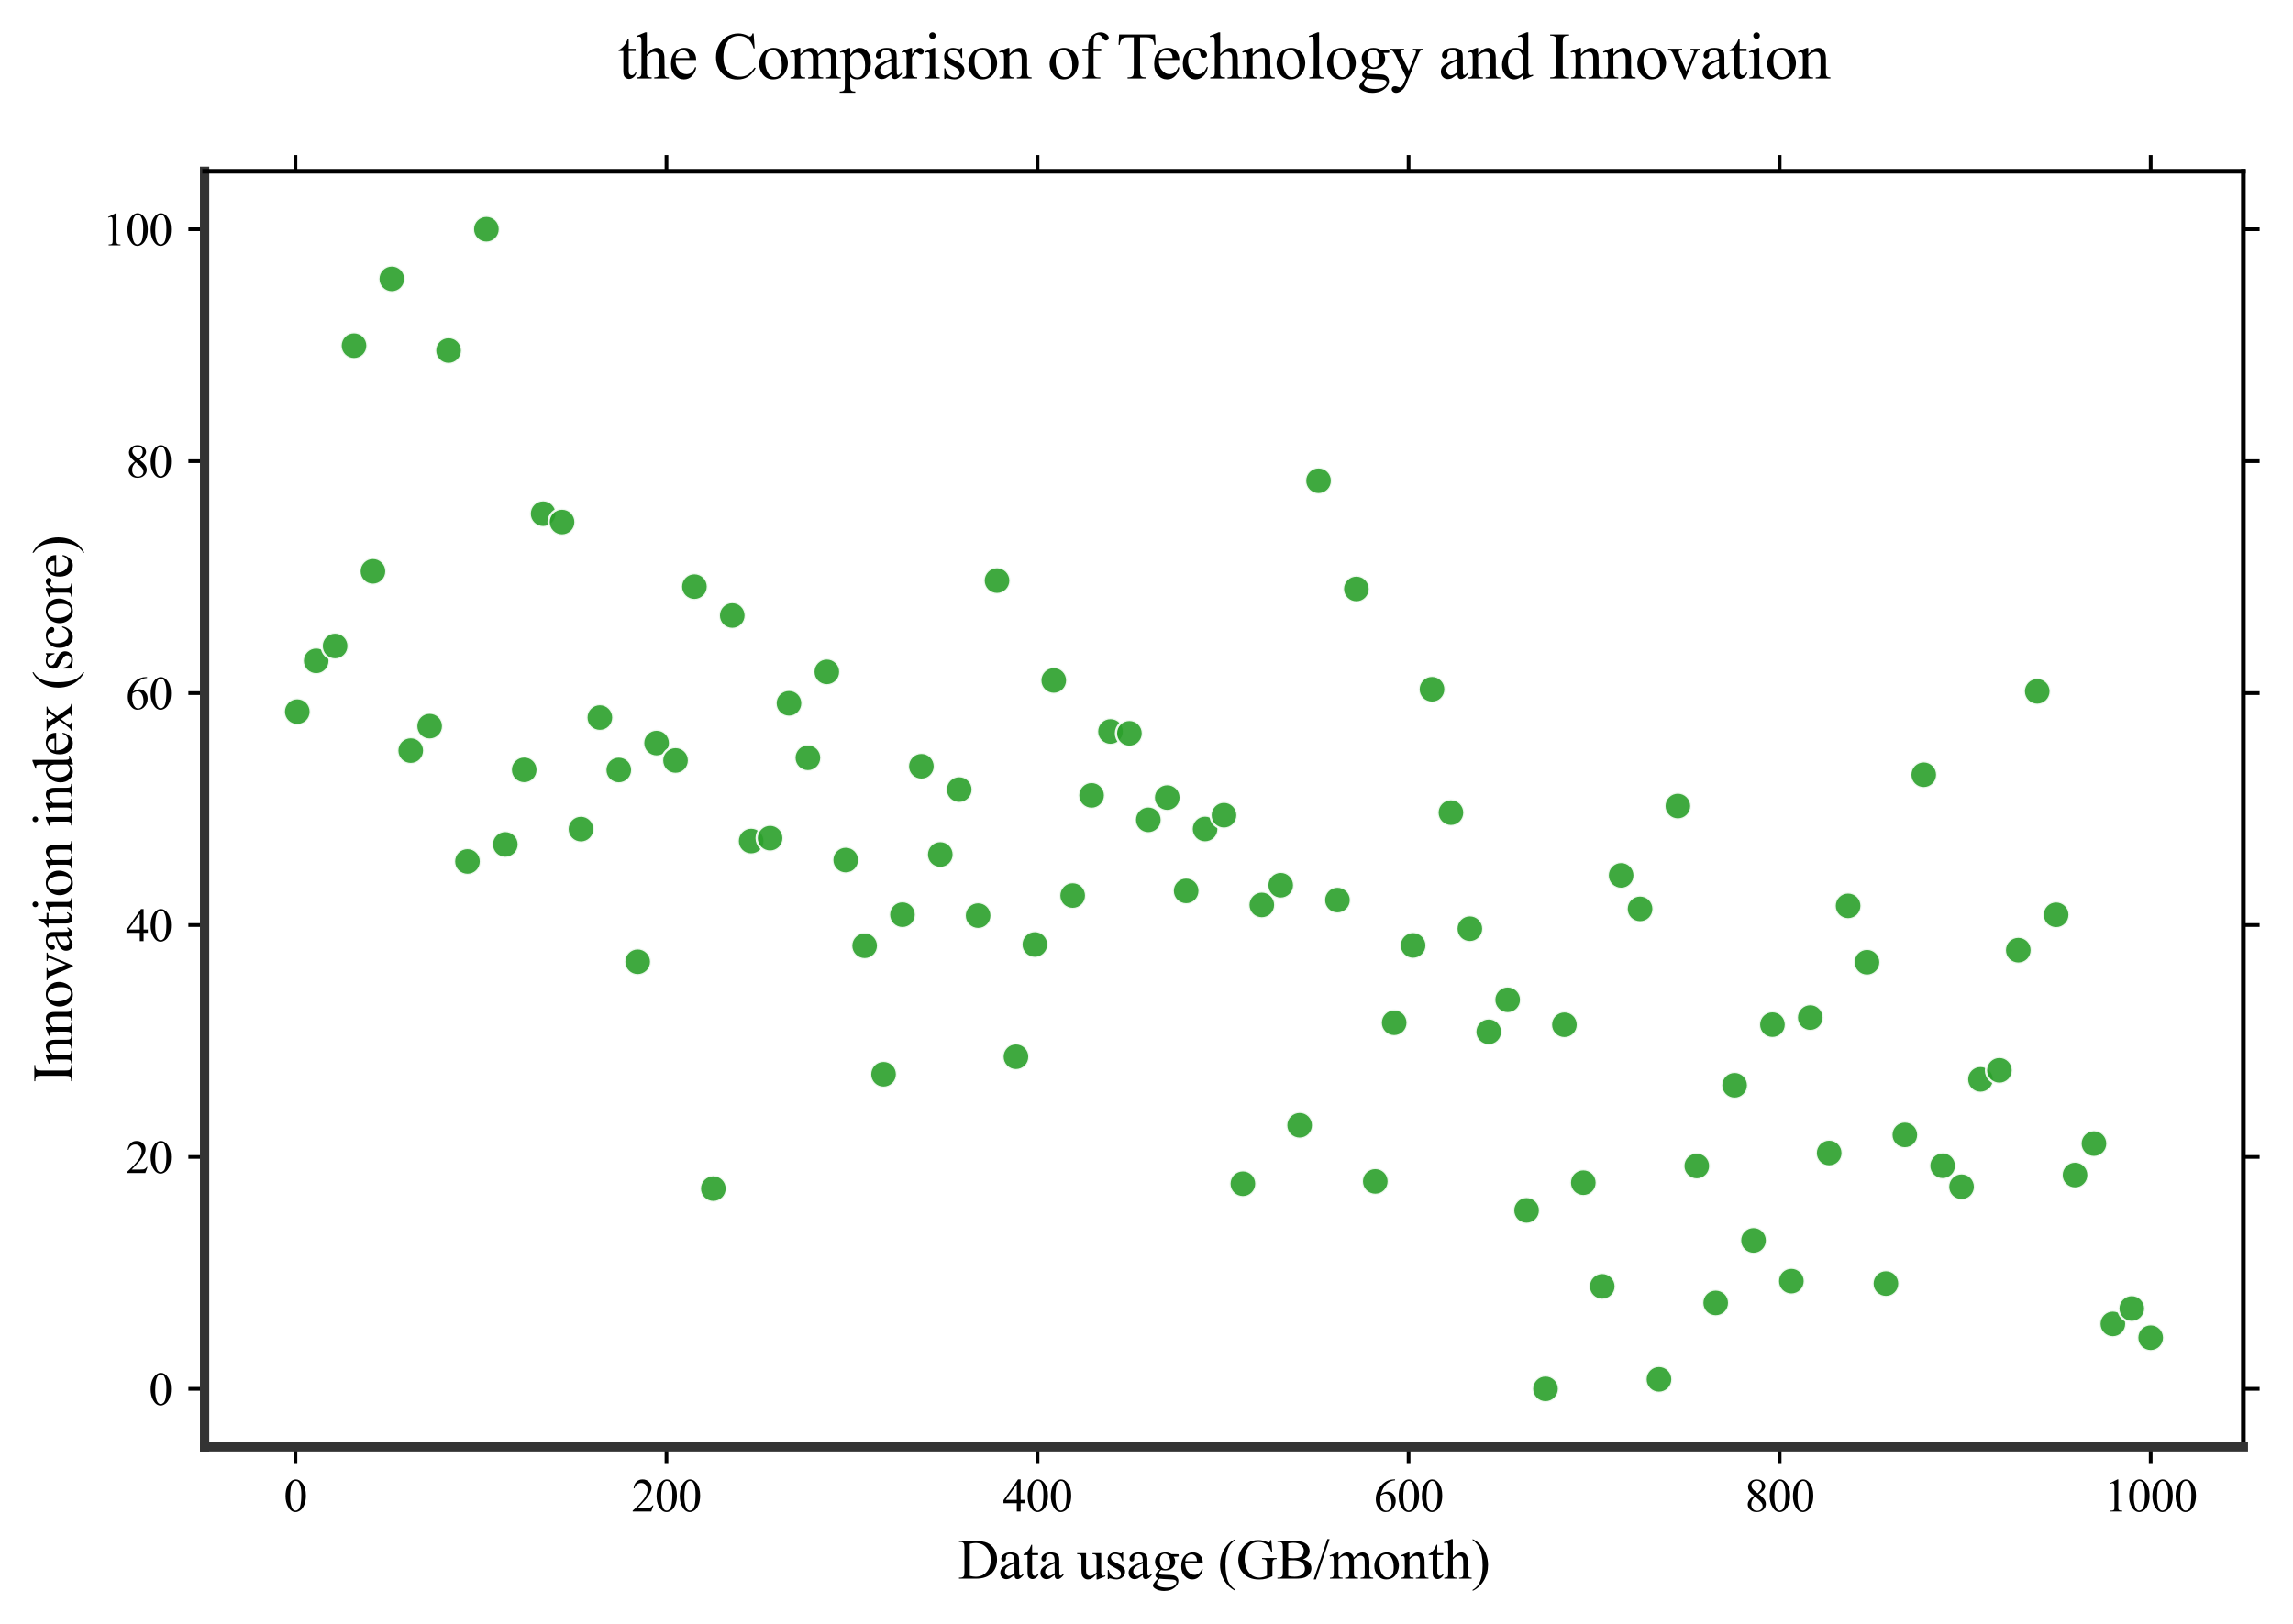 <?xml version="1.0" encoding="utf-8" standalone="no"?>
<!DOCTYPE svg PUBLIC "-//W3C//DTD SVG 1.1//EN"
  "http://www.w3.org/Graphics/SVG/1.1/DTD/svg11.dtd">
<svg xmlns:xlink="http://www.w3.org/1999/xlink" width="494.229pt" height="350.126pt" viewBox="0 0 494.229 350.126" xmlns="http://www.w3.org/2000/svg" version="1.1">
 <defs>
  <style type="text/css">*{stroke-linejoin: round; stroke-linecap: butt}</style>
 </defs>
 <g id="figure_1">
  <g id="patch_1">
   <path d="M 0 350.126 
L 494.229 350.126 
L 494.229 0 
L 0 0 
z
" style="fill: #ffffff"/>
  </g>
  <g id="axes_1">
   <g id="patch_2">
    <path d="M 44.099 311.921 
L 483.529 311.921 
L 483.529 36.921 
L 44.099 36.921 
z
" style="fill: #ffffff"/>
   </g>
   <g id="PathCollection_1">
    <defs>
     <path id="ma7809e9906" d="M 0 2.897 
C 0.768 2.897 1.505 2.592 2.049 2.049 
C 2.592 1.505 2.897 0.768 2.897 0 
C 2.897 -0.768 2.592 -1.505 2.049 -2.049 
C 1.505 -2.592 0.768 -2.897 0 -2.897 
C -0.768 -2.897 -1.505 -2.592 -2.049 -2.049 
C -2.592 -1.505 -2.897 -0.768 -2.897 0 
C -2.897 0.768 -2.592 1.505 -2.049 2.049 
C -1.505 2.592 -0.768 2.897 0 2.897 
z
" style="stroke: #ffffff; stroke-opacity: 0.903; stroke-width: 0.5"/>
    </defs>
    <g clip-path="url(#p730ad74b24)">
     <use xlink:href="#ma7809e9906" x="64.073" y="153.421" style="fill: #2ca02c; fill-opacity: 0.903; stroke: #ffffff; stroke-opacity: 0.903; stroke-width: 0.5"/>
     <use xlink:href="#ma7809e9906" x="68.148" y="142.471" style="fill: #2ca02c; fill-opacity: 0.903; stroke: #ffffff; stroke-opacity: 0.903; stroke-width: 0.5"/>
     <use xlink:href="#ma7809e9906" x="72.227" y="139.271" style="fill: #2ca02c; fill-opacity: 0.903; stroke: #ffffff; stroke-opacity: 0.903; stroke-width: 0.5"/>
     <use xlink:href="#ma7809e9906" x="76.302" y="74.521" style="fill: #2ca02c; fill-opacity: 0.903; stroke: #ffffff; stroke-opacity: 0.903; stroke-width: 0.5"/>
     <use xlink:href="#ma7809e9906" x="80.381" y="123.171" style="fill: #2ca02c; fill-opacity: 0.903; stroke: #ffffff; stroke-opacity: 0.903; stroke-width: 0.5"/>
     <use xlink:href="#ma7809e9906" x="84.455" y="60.121" style="fill: #2ca02c; fill-opacity: 0.903; stroke: #ffffff; stroke-opacity: 0.903; stroke-width: 0.5"/>
     <use xlink:href="#ma7809e9906" x="88.53" y="161.821" style="fill: #2ca02c; fill-opacity: 0.903; stroke: #ffffff; stroke-opacity: 0.903; stroke-width: 0.5"/>
     <use xlink:href="#ma7809e9906" x="92.609" y="156.546" style="fill: #2ca02c; fill-opacity: 0.903; stroke: #ffffff; stroke-opacity: 0.903; stroke-width: 0.5"/>
     <use xlink:href="#ma7809e9906" x="96.684" y="75.571" style="fill: #2ca02c; fill-opacity: 0.903; stroke: #ffffff; stroke-opacity: 0.903; stroke-width: 0.5"/>
     <use xlink:href="#ma7809e9906" x="100.759" y="185.721" style="fill: #2ca02c; fill-opacity: 0.903; stroke: #ffffff; stroke-opacity: 0.903; stroke-width: 0.5"/>
     <use xlink:href="#ma7809e9906" x="104.837" y="49.421" style="fill: #2ca02c; fill-opacity: 0.903; stroke: #ffffff; stroke-opacity: 0.903; stroke-width: 0.5"/>
     <use xlink:href="#ma7809e9906" x="108.912" y="182.046" style="fill: #2ca02c; fill-opacity: 0.903; stroke: #ffffff; stroke-opacity: 0.903; stroke-width: 0.5"/>
     <use xlink:href="#ma7809e9906" x="112.991" y="165.971" style="fill: #2ca02c; fill-opacity: 0.903; stroke: #ffffff; stroke-opacity: 0.903; stroke-width: 0.5"/>
     <use xlink:href="#ma7809e9906" x="117.066" y="110.746" style="fill: #2ca02c; fill-opacity: 0.903; stroke: #ffffff; stroke-opacity: 0.903; stroke-width: 0.5"/>
     <use xlink:href="#ma7809e9906" x="121.141" y="112.546" style="fill: #2ca02c; fill-opacity: 0.903; stroke: #ffffff; stroke-opacity: 0.903; stroke-width: 0.5"/>
     <use xlink:href="#ma7809e9906" x="125.219" y="178.746" style="fill: #2ca02c; fill-opacity: 0.903; stroke: #ffffff; stroke-opacity: 0.903; stroke-width: 0.5"/>
     <use xlink:href="#ma7809e9906" x="129.294" y="154.696" style="fill: #2ca02c; fill-opacity: 0.903; stroke: #ffffff; stroke-opacity: 0.903; stroke-width: 0.5"/>
     <use xlink:href="#ma7809e9906" x="133.373" y="165.996" style="fill: #2ca02c; fill-opacity: 0.903; stroke: #ffffff; stroke-opacity: 0.903; stroke-width: 0.5"/>
     <use xlink:href="#ma7809e9906" x="137.448" y="207.346" style="fill: #2ca02c; fill-opacity: 0.903; stroke: #ffffff; stroke-opacity: 0.903; stroke-width: 0.5"/>
     <use xlink:href="#ma7809e9906" x="141.523" y="160.196" style="fill: #2ca02c; fill-opacity: 0.903; stroke: #ffffff; stroke-opacity: 0.903; stroke-width: 0.5"/>
     <use xlink:href="#ma7809e9906" x="145.601" y="163.946" style="fill: #2ca02c; fill-opacity: 0.903; stroke: #ffffff; stroke-opacity: 0.903; stroke-width: 0.5"/>
     <use xlink:href="#ma7809e9906" x="149.676" y="126.471" style="fill: #2ca02c; fill-opacity: 0.903; stroke: #ffffff; stroke-opacity: 0.903; stroke-width: 0.5"/>
     <use xlink:href="#ma7809e9906" x="153.755" y="256.246" style="fill: #2ca02c; fill-opacity: 0.903; stroke: #ffffff; stroke-opacity: 0.903; stroke-width: 0.5"/>
     <use xlink:href="#ma7809e9906" x="157.83" y="132.696" style="fill: #2ca02c; fill-opacity: 0.903; stroke: #ffffff; stroke-opacity: 0.903; stroke-width: 0.5"/>
     <use xlink:href="#ma7809e9906" x="161.905" y="181.321" style="fill: #2ca02c; fill-opacity: 0.903; stroke: #ffffff; stroke-opacity: 0.903; stroke-width: 0.5"/>
     <use xlink:href="#ma7809e9906" x="165.983" y="180.696" style="fill: #2ca02c; fill-opacity: 0.903; stroke: #ffffff; stroke-opacity: 0.903; stroke-width: 0.5"/>
     <use xlink:href="#ma7809e9906" x="170.058" y="151.621" style="fill: #2ca02c; fill-opacity: 0.903; stroke: #ffffff; stroke-opacity: 0.903; stroke-width: 0.5"/>
     <use xlink:href="#ma7809e9906" x="174.133" y="163.371" style="fill: #2ca02c; fill-opacity: 0.903; stroke: #ffffff; stroke-opacity: 0.903; stroke-width: 0.5"/>
     <use xlink:href="#ma7809e9906" x="178.212" y="144.846" style="fill: #2ca02c; fill-opacity: 0.903; stroke: #ffffff; stroke-opacity: 0.903; stroke-width: 0.5"/>
     <use xlink:href="#ma7809e9906" x="182.286" y="185.421" style="fill: #2ca02c; fill-opacity: 0.903; stroke: #ffffff; stroke-opacity: 0.903; stroke-width: 0.5"/>
     <use xlink:href="#ma7809e9906" x="186.365" y="203.896" style="fill: #2ca02c; fill-opacity: 0.903; stroke: #ffffff; stroke-opacity: 0.903; stroke-width: 0.5"/>
     <use xlink:href="#ma7809e9906" x="190.44" y="231.596" style="fill: #2ca02c; fill-opacity: 0.903; stroke: #ffffff; stroke-opacity: 0.903; stroke-width: 0.5"/>
     <use xlink:href="#ma7809e9906" x="194.515" y="197.196" style="fill: #2ca02c; fill-opacity: 0.903; stroke: #ffffff; stroke-opacity: 0.903; stroke-width: 0.5"/>
     <use xlink:href="#ma7809e9906" x="198.594" y="165.196" style="fill: #2ca02c; fill-opacity: 0.903; stroke: #ffffff; stroke-opacity: 0.903; stroke-width: 0.5"/>
     <use xlink:href="#ma7809e9906" x="202.668" y="184.221" style="fill: #2ca02c; fill-opacity: 0.903; stroke: #ffffff; stroke-opacity: 0.903; stroke-width: 0.5"/>
     <use xlink:href="#ma7809e9906" x="206.747" y="170.221" style="fill: #2ca02c; fill-opacity: 0.903; stroke: #ffffff; stroke-opacity: 0.903; stroke-width: 0.5"/>
     <use xlink:href="#ma7809e9906" x="210.822" y="197.396" style="fill: #2ca02c; fill-opacity: 0.903; stroke: #ffffff; stroke-opacity: 0.903; stroke-width: 0.5"/>
     <use xlink:href="#ma7809e9906" x="214.897" y="125.171" style="fill: #2ca02c; fill-opacity: 0.903; stroke: #ffffff; stroke-opacity: 0.903; stroke-width: 0.5"/>
     <use xlink:href="#ma7809e9906" x="218.976" y="227.821" style="fill: #2ca02c; fill-opacity: 0.903; stroke: #ffffff; stroke-opacity: 0.903; stroke-width: 0.5"/>
     <use xlink:href="#ma7809e9906" x="223.05" y="203.621" style="fill: #2ca02c; fill-opacity: 0.903; stroke: #ffffff; stroke-opacity: 0.903; stroke-width: 0.5"/>
     <use xlink:href="#ma7809e9906" x="227.129" y="146.696" style="fill: #2ca02c; fill-opacity: 0.903; stroke: #ffffff; stroke-opacity: 0.903; stroke-width: 0.5"/>
     <use xlink:href="#ma7809e9906" x="231.204" y="193.071" style="fill: #2ca02c; fill-opacity: 0.903; stroke: #ffffff; stroke-opacity: 0.903; stroke-width: 0.5"/>
     <use xlink:href="#ma7809e9906" x="235.279" y="171.471" style="fill: #2ca02c; fill-opacity: 0.903; stroke: #ffffff; stroke-opacity: 0.903; stroke-width: 0.5"/>
     <use xlink:href="#ma7809e9906" x="239.358" y="157.696" style="fill: #2ca02c; fill-opacity: 0.903; stroke: #ffffff; stroke-opacity: 0.903; stroke-width: 0.5"/>
     <use xlink:href="#ma7809e9906" x="243.432" y="158.096" style="fill: #2ca02c; fill-opacity: 0.903; stroke: #ffffff; stroke-opacity: 0.903; stroke-width: 0.5"/>
     <use xlink:href="#ma7809e9906" x="247.507" y="176.746" style="fill: #2ca02c; fill-opacity: 0.903; stroke: #ffffff; stroke-opacity: 0.903; stroke-width: 0.5"/>
     <use xlink:href="#ma7809e9906" x="251.586" y="171.946" style="fill: #2ca02c; fill-opacity: 0.903; stroke: #ffffff; stroke-opacity: 0.903; stroke-width: 0.5"/>
     <use xlink:href="#ma7809e9906" x="255.661" y="192.071" style="fill: #2ca02c; fill-opacity: 0.903; stroke: #ffffff; stroke-opacity: 0.903; stroke-width: 0.5"/>
     <use xlink:href="#ma7809e9906" x="259.74" y="178.721" style="fill: #2ca02c; fill-opacity: 0.903; stroke: #ffffff; stroke-opacity: 0.903; stroke-width: 0.5"/>
     <use xlink:href="#ma7809e9906" x="263.814" y="175.746" style="fill: #2ca02c; fill-opacity: 0.903; stroke: #ffffff; stroke-opacity: 0.903; stroke-width: 0.5"/>
     <use xlink:href="#ma7809e9906" x="267.889" y="255.196" style="fill: #2ca02c; fill-opacity: 0.903; stroke: #ffffff; stroke-opacity: 0.903; stroke-width: 0.5"/>
     <use xlink:href="#ma7809e9906" x="271.968" y="195.096" style="fill: #2ca02c; fill-opacity: 0.903; stroke: #ffffff; stroke-opacity: 0.903; stroke-width: 0.5"/>
     <use xlink:href="#ma7809e9906" x="276.043" y="190.846" style="fill: #2ca02c; fill-opacity: 0.903; stroke: #ffffff; stroke-opacity: 0.903; stroke-width: 0.5"/>
     <use xlink:href="#ma7809e9906" x="280.122" y="242.596" style="fill: #2ca02c; fill-opacity: 0.903; stroke: #ffffff; stroke-opacity: 0.903; stroke-width: 0.5"/>
     <use xlink:href="#ma7809e9906" x="284.196" y="103.646" style="fill: #2ca02c; fill-opacity: 0.903; stroke: #ffffff; stroke-opacity: 0.903; stroke-width: 0.5"/>
     <use xlink:href="#ma7809e9906" x="288.271" y="194.046" style="fill: #2ca02c; fill-opacity: 0.903; stroke: #ffffff; stroke-opacity: 0.903; stroke-width: 0.5"/>
     <use xlink:href="#ma7809e9906" x="292.35" y="126.971" style="fill: #2ca02c; fill-opacity: 0.903; stroke: #ffffff; stroke-opacity: 0.903; stroke-width: 0.5"/>
     <use xlink:href="#ma7809e9906" x="296.425" y="254.696" style="fill: #2ca02c; fill-opacity: 0.903; stroke: #ffffff; stroke-opacity: 0.903; stroke-width: 0.5"/>
     <use xlink:href="#ma7809e9906" x="300.5" y="220.496" style="fill: #2ca02c; fill-opacity: 0.903; stroke: #ffffff; stroke-opacity: 0.903; stroke-width: 0.5"/>
     <use xlink:href="#ma7809e9906" x="304.578" y="203.821" style="fill: #2ca02c; fill-opacity: 0.903; stroke: #ffffff; stroke-opacity: 0.903; stroke-width: 0.5"/>
     <use xlink:href="#ma7809e9906" x="308.653" y="148.596" style="fill: #2ca02c; fill-opacity: 0.903; stroke: #ffffff; stroke-opacity: 0.903; stroke-width: 0.5"/>
     <use xlink:href="#ma7809e9906" x="312.732" y="175.196" style="fill: #2ca02c; fill-opacity: 0.903; stroke: #ffffff; stroke-opacity: 0.903; stroke-width: 0.5"/>
     <use xlink:href="#ma7809e9906" x="316.807" y="200.221" style="fill: #2ca02c; fill-opacity: 0.903; stroke: #ffffff; stroke-opacity: 0.903; stroke-width: 0.5"/>
     <use xlink:href="#ma7809e9906" x="320.881" y="222.446" style="fill: #2ca02c; fill-opacity: 0.903; stroke: #ffffff; stroke-opacity: 0.903; stroke-width: 0.5"/>
     <use xlink:href="#ma7809e9906" x="324.96" y="215.546" style="fill: #2ca02c; fill-opacity: 0.903; stroke: #ffffff; stroke-opacity: 0.903; stroke-width: 0.5"/>
     <use xlink:href="#ma7809e9906" x="329.035" y="260.946" style="fill: #2ca02c; fill-opacity: 0.903; stroke: #ffffff; stroke-opacity: 0.903; stroke-width: 0.5"/>
     <use xlink:href="#ma7809e9906" x="333.114" y="299.421" style="fill: #2ca02c; fill-opacity: 0.903; stroke: #ffffff; stroke-opacity: 0.903; stroke-width: 0.5"/>
     <use xlink:href="#ma7809e9906" x="337.189" y="220.921" style="fill: #2ca02c; fill-opacity: 0.903; stroke: #ffffff; stroke-opacity: 0.903; stroke-width: 0.5"/>
     <use xlink:href="#ma7809e9906" x="341.263" y="254.971" style="fill: #2ca02c; fill-opacity: 0.903; stroke: #ffffff; stroke-opacity: 0.903; stroke-width: 0.5"/>
     <use xlink:href="#ma7809e9906" x="345.342" y="277.321" style="fill: #2ca02c; fill-opacity: 0.903; stroke: #ffffff; stroke-opacity: 0.903; stroke-width: 0.5"/>
     <use xlink:href="#ma7809e9906" x="349.417" y="188.721" style="fill: #2ca02c; fill-opacity: 0.903; stroke: #ffffff; stroke-opacity: 0.903; stroke-width: 0.5"/>
     <use xlink:href="#ma7809e9906" x="353.496" y="195.946" style="fill: #2ca02c; fill-opacity: 0.903; stroke: #ffffff; stroke-opacity: 0.903; stroke-width: 0.5"/>
     <use xlink:href="#ma7809e9906" x="357.571" y="297.371" style="fill: #2ca02c; fill-opacity: 0.903; stroke: #ffffff; stroke-opacity: 0.903; stroke-width: 0.5"/>
     <use xlink:href="#ma7809e9906" x="361.645" y="173.771" style="fill: #2ca02c; fill-opacity: 0.903; stroke: #ffffff; stroke-opacity: 0.903; stroke-width: 0.5"/>
     <use xlink:href="#ma7809e9906" x="365.724" y="251.371" style="fill: #2ca02c; fill-opacity: 0.903; stroke: #ffffff; stroke-opacity: 0.903; stroke-width: 0.5"/>
     <use xlink:href="#ma7809e9906" x="369.799" y="280.896" style="fill: #2ca02c; fill-opacity: 0.903; stroke: #ffffff; stroke-opacity: 0.903; stroke-width: 0.5"/>
     <use xlink:href="#ma7809e9906" x="373.874" y="233.971" style="fill: #2ca02c; fill-opacity: 0.903; stroke: #ffffff; stroke-opacity: 0.903; stroke-width: 0.5"/>
     <use xlink:href="#ma7809e9906" x="377.953" y="267.421" style="fill: #2ca02c; fill-opacity: 0.903; stroke: #ffffff; stroke-opacity: 0.903; stroke-width: 0.5"/>
     <use xlink:href="#ma7809e9906" x="382.027" y="220.896" style="fill: #2ca02c; fill-opacity: 0.903; stroke: #ffffff; stroke-opacity: 0.903; stroke-width: 0.5"/>
     <use xlink:href="#ma7809e9906" x="386.106" y="276.196" style="fill: #2ca02c; fill-opacity: 0.903; stroke: #ffffff; stroke-opacity: 0.903; stroke-width: 0.5"/>
     <use xlink:href="#ma7809e9906" x="390.181" y="219.371" style="fill: #2ca02c; fill-opacity: 0.903; stroke: #ffffff; stroke-opacity: 0.903; stroke-width: 0.5"/>
     <use xlink:href="#ma7809e9906" x="394.256" y="248.571" style="fill: #2ca02c; fill-opacity: 0.903; stroke: #ffffff; stroke-opacity: 0.903; stroke-width: 0.5"/>
     <use xlink:href="#ma7809e9906" x="398.335" y="195.296" style="fill: #2ca02c; fill-opacity: 0.903; stroke: #ffffff; stroke-opacity: 0.903; stroke-width: 0.5"/>
     <use xlink:href="#ma7809e9906" x="402.409" y="207.446" style="fill: #2ca02c; fill-opacity: 0.903; stroke: #ffffff; stroke-opacity: 0.903; stroke-width: 0.5"/>
     <use xlink:href="#ma7809e9906" x="406.488" y="276.721" style="fill: #2ca02c; fill-opacity: 0.903; stroke: #ffffff; stroke-opacity: 0.903; stroke-width: 0.5"/>
     <use xlink:href="#ma7809e9906" x="410.563" y="244.671" style="fill: #2ca02c; fill-opacity: 0.903; stroke: #ffffff; stroke-opacity: 0.903; stroke-width: 0.5"/>
     <use xlink:href="#ma7809e9906" x="414.638" y="167.021" style="fill: #2ca02c; fill-opacity: 0.903; stroke: #ffffff; stroke-opacity: 0.903; stroke-width: 0.5"/>
     <use xlink:href="#ma7809e9906" x="418.717" y="251.321" style="fill: #2ca02c; fill-opacity: 0.903; stroke: #ffffff; stroke-opacity: 0.903; stroke-width: 0.5"/>
     <use xlink:href="#ma7809e9906" x="422.791" y="255.846" style="fill: #2ca02c; fill-opacity: 0.903; stroke: #ffffff; stroke-opacity: 0.903; stroke-width: 0.5"/>
     <use xlink:href="#ma7809e9906" x="426.87" y="232.696" style="fill: #2ca02c; fill-opacity: 0.903; stroke: #ffffff; stroke-opacity: 0.903; stroke-width: 0.5"/>
     <use xlink:href="#ma7809e9906" x="430.945" y="230.746" style="fill: #2ca02c; fill-opacity: 0.903; stroke: #ffffff; stroke-opacity: 0.903; stroke-width: 0.5"/>
     <use xlink:href="#ma7809e9906" x="435.02" y="204.846" style="fill: #2ca02c; fill-opacity: 0.903; stroke: #ffffff; stroke-opacity: 0.903; stroke-width: 0.5"/>
     <use xlink:href="#ma7809e9906" x="439.099" y="149.046" style="fill: #2ca02c; fill-opacity: 0.903; stroke: #ffffff; stroke-opacity: 0.903; stroke-width: 0.5"/>
     <use xlink:href="#ma7809e9906" x="443.173" y="197.221" style="fill: #2ca02c; fill-opacity: 0.903; stroke: #ffffff; stroke-opacity: 0.903; stroke-width: 0.5"/>
     <use xlink:href="#ma7809e9906" x="447.248" y="253.321" style="fill: #2ca02c; fill-opacity: 0.903; stroke: #ffffff; stroke-opacity: 0.903; stroke-width: 0.5"/>
     <use xlink:href="#ma7809e9906" x="451.327" y="246.546" style="fill: #2ca02c; fill-opacity: 0.903; stroke: #ffffff; stroke-opacity: 0.903; stroke-width: 0.5"/>
     <use xlink:href="#ma7809e9906" x="455.402" y="285.421" style="fill: #2ca02c; fill-opacity: 0.903; stroke: #ffffff; stroke-opacity: 0.903; stroke-width: 0.5"/>
     <use xlink:href="#ma7809e9906" x="459.48" y="282.096" style="fill: #2ca02c; fill-opacity: 0.903; stroke: #ffffff; stroke-opacity: 0.903; stroke-width: 0.5"/>
     <use xlink:href="#ma7809e9906" x="463.555" y="288.396" style="fill: #2ca02c; fill-opacity: 0.903; stroke: #ffffff; stroke-opacity: 0.903; stroke-width: 0.5"/>
    </g>
   </g>
   <g id="matplotlib.axis_1">
    <g id="xtick_1">
     <g id="line2d_1">
      <defs>
       <path id="ma263e78f41" d="M 0 0 
L 0 3.5 
" style="stroke: #000000; stroke-width: 0.8"/>
      </defs>
      <g>
       <use xlink:href="#ma263e78f41" x="63.674" y="311.921" style="stroke: #000000; stroke-width: 0.8"/>
      </g>
     </g>
     <g id="line2d_2">
      <defs>
       <path id="mfe837e1b94" d="M 0 0 
L 0 -3.5 
" style="stroke: #000000; stroke-width: 0.8"/>
      </defs>
      <g>
       <use xlink:href="#mfe837e1b94" x="63.674" y="36.921" style="stroke: #000000; stroke-width: 0.8"/>
      </g>
     </g>
     <g id="text_1">
      <!-- 0 -->
      <g transform="translate(61.174 325.865) scale(0.1 -0.1)">
       <defs>
        <path id="TimesNewRomanPSMT-30" d="M 231 2094 
Q 231 2819 450 3342 
Q 669 3866 1031 4122 
Q 1313 4325 1613 4325 
Q 2100 4325 2488 3828 
Q 2972 3213 2972 2159 
Q 2972 1422 2759 906 
Q 2547 391 2217 158 
Q 1888 -75 1581 -75 
Q 975 -75 572 641 
Q 231 1244 231 2094 
z
M 844 2016 
Q 844 1141 1059 588 
Q 1238 122 1591 122 
Q 1759 122 1940 273 
Q 2122 425 2216 781 
Q 2359 1319 2359 2297 
Q 2359 3022 2209 3506 
Q 2097 3866 1919 4016 
Q 1791 4119 1609 4119 
Q 1397 4119 1231 3928 
Q 1006 3669 925 3112 
Q 844 2556 844 2016 
z
" transform="scale(0.016)"/>
       </defs>
       <use xlink:href="#TimesNewRomanPSMT-30"/>
      </g>
     </g>
    </g>
    <g id="xtick_2">
     <g id="line2d_3">
      <g>
       <use xlink:href="#ma263e78f41" x="143.65" y="311.921" style="stroke: #000000; stroke-width: 0.8"/>
      </g>
     </g>
     <g id="line2d_4">
      <g>
       <use xlink:href="#mfe837e1b94" x="143.65" y="36.921" style="stroke: #000000; stroke-width: 0.8"/>
      </g>
     </g>
     <g id="text_2">
      <!-- 200 -->
      <g transform="translate(136.15 325.865) scale(0.1 -0.1)">
       <defs>
        <path id="TimesNewRomanPSMT-32" d="M 2934 816 
L 2638 0 
L 138 0 
L 138 116 
Q 1241 1122 1691 1759 
Q 2141 2397 2141 2925 
Q 2141 3328 1894 3587 
Q 1647 3847 1303 3847 
Q 991 3847 742 3664 
Q 494 3481 375 3128 
L 259 3128 
Q 338 3706 661 4015 
Q 984 4325 1469 4325 
Q 1984 4325 2329 3994 
Q 2675 3663 2675 3213 
Q 2675 2891 2525 2569 
Q 2294 2063 1775 1497 
Q 997 647 803 472 
L 1909 472 
Q 2247 472 2383 497 
Q 2519 522 2628 598 
Q 2738 675 2819 816 
L 2934 816 
z
" transform="scale(0.016)"/>
       </defs>
       <use xlink:href="#TimesNewRomanPSMT-32"/>
       <use xlink:href="#TimesNewRomanPSMT-30" transform="translate(50 0)"/>
       <use xlink:href="#TimesNewRomanPSMT-30" transform="translate(100 0)"/>
      </g>
     </g>
    </g>
    <g id="xtick_3">
     <g id="line2d_5">
      <g>
       <use xlink:href="#ma263e78f41" x="223.626" y="311.921" style="stroke: #000000; stroke-width: 0.8"/>
      </g>
     </g>
     <g id="line2d_6">
      <g>
       <use xlink:href="#mfe837e1b94" x="223.626" y="36.921" style="stroke: #000000; stroke-width: 0.8"/>
      </g>
     </g>
     <g id="text_3">
      <!-- 400 -->
      <g transform="translate(216.126 325.865) scale(0.1 -0.1)">
       <defs>
        <path id="TimesNewRomanPSMT-34" d="M 2978 1563 
L 2978 1119 
L 2409 1119 
L 2409 0 
L 1894 0 
L 1894 1119 
L 100 1119 
L 100 1519 
L 2066 4325 
L 2409 4325 
L 2409 1563 
L 2978 1563 
z
M 1894 1563 
L 1894 3666 
L 406 1563 
L 1894 1563 
z
" transform="scale(0.016)"/>
       </defs>
       <use xlink:href="#TimesNewRomanPSMT-34"/>
       <use xlink:href="#TimesNewRomanPSMT-30" transform="translate(50 0)"/>
       <use xlink:href="#TimesNewRomanPSMT-30" transform="translate(100 0)"/>
      </g>
     </g>
    </g>
    <g id="xtick_4">
     <g id="line2d_7">
      <g>
       <use xlink:href="#ma263e78f41" x="303.603" y="311.921" style="stroke: #000000; stroke-width: 0.8"/>
      </g>
     </g>
     <g id="line2d_8">
      <g>
       <use xlink:href="#mfe837e1b94" x="303.603" y="36.921" style="stroke: #000000; stroke-width: 0.8"/>
      </g>
     </g>
     <g id="text_4">
      <!-- 600 -->
      <g transform="translate(296.103 325.865) scale(0.1 -0.1)">
       <defs>
        <path id="TimesNewRomanPSMT-36" d="M 2869 4325 
L 2869 4209 
Q 2456 4169 2195 4045 
Q 1934 3922 1679 3669 
Q 1425 3416 1258 3105 
Q 1091 2794 978 2366 
Q 1428 2675 1881 2675 
Q 2316 2675 2634 2325 
Q 2953 1975 2953 1425 
Q 2953 894 2631 456 
Q 2244 -75 1606 -75 
Q 1172 -75 869 213 
Q 275 772 275 1663 
Q 275 2231 503 2743 
Q 731 3256 1154 3653 
Q 1578 4050 1965 4187 
Q 2353 4325 2688 4325 
L 2869 4325 
z
M 925 2138 
Q 869 1716 869 1456 
Q 869 1156 980 804 
Q 1091 453 1309 247 
Q 1469 100 1697 100 
Q 1969 100 2183 356 
Q 2397 613 2397 1088 
Q 2397 1622 2184 2012 
Q 1972 2403 1581 2403 
Q 1463 2403 1327 2353 
Q 1191 2303 925 2138 
z
" transform="scale(0.016)"/>
       </defs>
       <use xlink:href="#TimesNewRomanPSMT-36"/>
       <use xlink:href="#TimesNewRomanPSMT-30" transform="translate(50 0)"/>
       <use xlink:href="#TimesNewRomanPSMT-30" transform="translate(100 0)"/>
      </g>
     </g>
    </g>
    <g id="xtick_5">
     <g id="line2d_9">
      <g>
       <use xlink:href="#ma263e78f41" x="383.579" y="311.921" style="stroke: #000000; stroke-width: 0.8"/>
      </g>
     </g>
     <g id="line2d_10">
      <g>
       <use xlink:href="#mfe837e1b94" x="383.579" y="36.921" style="stroke: #000000; stroke-width: 0.8"/>
      </g>
     </g>
     <g id="text_5">
      <!-- 800 -->
      <g transform="translate(376.079 325.865) scale(0.1 -0.1)">
       <defs>
        <path id="TimesNewRomanPSMT-38" d="M 1228 2134 
Q 725 2547 579 2797 
Q 434 3047 434 3316 
Q 434 3728 753 4026 
Q 1072 4325 1600 4325 
Q 2113 4325 2425 4047 
Q 2738 3769 2738 3413 
Q 2738 3175 2569 2928 
Q 2400 2681 1866 2347 
Q 2416 1922 2594 1678 
Q 2831 1359 2831 1006 
Q 2831 559 2490 242 
Q 2150 -75 1597 -75 
Q 994 -75 656 303 
Q 388 606 388 966 
Q 388 1247 577 1523 
Q 766 1800 1228 2134 
z
M 1719 2469 
Q 2094 2806 2194 3001 
Q 2294 3197 2294 3444 
Q 2294 3772 2109 3958 
Q 1925 4144 1606 4144 
Q 1288 4144 1088 3959 
Q 888 3775 888 3528 
Q 888 3366 970 3203 
Q 1053 3041 1206 2894 
L 1719 2469 
z
M 1375 2016 
Q 1116 1797 991 1539 
Q 866 1281 866 981 
Q 866 578 1086 336 
Q 1306 94 1647 94 
Q 1984 94 2187 284 
Q 2391 475 2391 747 
Q 2391 972 2272 1150 
Q 2050 1481 1375 2016 
z
" transform="scale(0.016)"/>
       </defs>
       <use xlink:href="#TimesNewRomanPSMT-38"/>
       <use xlink:href="#TimesNewRomanPSMT-30" transform="translate(50 0)"/>
       <use xlink:href="#TimesNewRomanPSMT-30" transform="translate(100 0)"/>
      </g>
     </g>
    </g>
    <g id="xtick_6">
     <g id="line2d_11">
      <g>
       <use xlink:href="#ma263e78f41" x="463.555" y="311.921" style="stroke: #000000; stroke-width: 0.8"/>
      </g>
     </g>
     <g id="line2d_12">
      <g>
       <use xlink:href="#mfe837e1b94" x="463.555" y="36.921" style="stroke: #000000; stroke-width: 0.8"/>
      </g>
     </g>
     <g id="text_6">
      <!-- 1000 -->
      <g transform="translate(453.555 325.865) scale(0.1 -0.1)">
       <defs>
        <path id="TimesNewRomanPSMT-31" d="M 750 3822 
L 1781 4325 
L 1884 4325 
L 1884 747 
Q 1884 391 1914 303 
Q 1944 216 2037 169 
Q 2131 122 2419 116 
L 2419 0 
L 825 0 
L 825 116 
Q 1125 122 1212 167 
Q 1300 213 1334 289 
Q 1369 366 1369 747 
L 1369 3034 
Q 1369 3497 1338 3628 
Q 1316 3728 1258 3775 
Q 1200 3822 1119 3822 
Q 1003 3822 797 3725 
L 750 3822 
z
" transform="scale(0.016)"/>
       </defs>
       <use xlink:href="#TimesNewRomanPSMT-31"/>
       <use xlink:href="#TimesNewRomanPSMT-30" transform="translate(50 0)"/>
       <use xlink:href="#TimesNewRomanPSMT-30" transform="translate(100 0)"/>
       <use xlink:href="#TimesNewRomanPSMT-30" transform="translate(150 0)"/>
      </g>
     </g>
    </g>
    <g id="text_7">
     <!-- Data usage (GB/month) -->
     <g transform="translate(206.494 340.337) scale(0.12 -0.12)">
      <defs>
       <path id="TimesNewRomanPSMT-44" d="M 109 0 
L 109 116 
L 269 116 
Q 538 116 650 288 
Q 719 391 719 750 
L 719 3488 
Q 719 3884 631 3984 
Q 509 4122 269 4122 
L 109 4122 
L 109 4238 
L 1834 4238 
Q 2784 4238 3279 4022 
Q 3775 3806 4076 3303 
Q 4378 2800 4378 2141 
Q 4378 1256 3841 663 
Q 3238 0 2003 0 
L 109 0 
z
M 1319 306 
Q 1716 219 1984 219 
Q 2709 219 3187 728 
Q 3666 1238 3666 2109 
Q 3666 2988 3187 3494 
Q 2709 4000 1959 4000 
Q 1678 4000 1319 3909 
L 1319 306 
z
" transform="scale(0.016)"/>
       <path id="TimesNewRomanPSMT-61" d="M 1822 413 
Q 1381 72 1269 19 
Q 1100 -59 909 -59 
Q 613 -59 420 144 
Q 228 347 228 678 
Q 228 888 322 1041 
Q 450 1253 767 1440 
Q 1084 1628 1822 1897 
L 1822 2009 
Q 1822 2438 1686 2597 
Q 1550 2756 1291 2756 
Q 1094 2756 978 2650 
Q 859 2544 859 2406 
L 866 2225 
Q 866 2081 792 2003 
Q 719 1925 600 1925 
Q 484 1925 411 2006 
Q 338 2088 338 2228 
Q 338 2497 613 2722 
Q 888 2947 1384 2947 
Q 1766 2947 2009 2819 
Q 2194 2722 2281 2516 
Q 2338 2381 2338 1966 
L 2338 994 
Q 2338 584 2353 492 
Q 2369 400 2405 369 
Q 2441 338 2488 338 
Q 2538 338 2575 359 
Q 2641 400 2828 588 
L 2828 413 
Q 2478 -56 2159 -56 
Q 2006 -56 1915 50 
Q 1825 156 1822 413 
z
M 1822 616 
L 1822 1706 
Q 1350 1519 1213 1441 
Q 966 1303 859 1153 
Q 753 1003 753 825 
Q 753 600 887 451 
Q 1022 303 1197 303 
Q 1434 303 1822 616 
z
" transform="scale(0.016)"/>
       <path id="TimesNewRomanPSMT-74" d="M 1031 3803 
L 1031 2863 
L 1700 2863 
L 1700 2644 
L 1031 2644 
L 1031 788 
Q 1031 509 1111 412 
Q 1191 316 1316 316 
Q 1419 316 1516 380 
Q 1613 444 1666 569 
L 1788 569 
Q 1678 263 1478 108 
Q 1278 -47 1066 -47 
Q 922 -47 784 33 
Q 647 113 581 261 
Q 516 409 516 719 
L 516 2644 
L 63 2644 
L 63 2747 
Q 234 2816 414 2980 
Q 594 3144 734 3369 
Q 806 3488 934 3803 
L 1031 3803 
z
" transform="scale(0.016)"/>
       <path id="TimesNewRomanPSMT-20" transform="scale(0.016)"/>
       <path id="TimesNewRomanPSMT-75" d="M 2709 2863 
L 2709 1128 
Q 2709 631 2732 520 
Q 2756 409 2807 365 
Q 2859 322 2928 322 
Q 3025 322 3147 375 
L 3191 266 
L 2334 -88 
L 2194 -88 
L 2194 519 
Q 1825 119 1631 15 
Q 1438 -88 1222 -88 
Q 981 -88 804 51 
Q 628 191 559 409 
Q 491 628 491 1028 
L 491 2306 
Q 491 2509 447 2587 
Q 403 2666 317 2708 
Q 231 2750 6 2747 
L 6 2863 
L 1009 2863 
L 1009 947 
Q 1009 547 1148 422 
Q 1288 297 1484 297 
Q 1619 297 1789 381 
Q 1959 466 2194 703 
L 2194 2325 
Q 2194 2569 2105 2655 
Q 2016 2741 1734 2747 
L 1734 2863 
L 2709 2863 
z
" transform="scale(0.016)"/>
       <path id="TimesNewRomanPSMT-73" d="M 2050 2947 
L 2050 1972 
L 1947 1972 
Q 1828 2431 1642 2597 
Q 1456 2763 1169 2763 
Q 950 2763 815 2647 
Q 681 2531 681 2391 
Q 681 2216 781 2091 
Q 878 1963 1175 1819 
L 1631 1597 
Q 2266 1288 2266 781 
Q 2266 391 1970 151 
Q 1675 -88 1309 -88 
Q 1047 -88 709 6 
Q 606 38 541 38 
Q 469 38 428 -44 
L 325 -44 
L 325 978 
L 428 978 
Q 516 541 762 319 
Q 1009 97 1316 97 
Q 1531 97 1667 223 
Q 1803 350 1803 528 
Q 1803 744 1651 891 
Q 1500 1038 1047 1263 
Q 594 1488 453 1669 
Q 313 1847 313 2119 
Q 313 2472 555 2709 
Q 797 2947 1181 2947 
Q 1350 2947 1591 2875 
Q 1750 2828 1803 2828 
Q 1853 2828 1881 2850 
Q 1909 2872 1947 2947 
L 2050 2947 
z
" transform="scale(0.016)"/>
       <path id="TimesNewRomanPSMT-67" d="M 966 1044 
Q 703 1172 562 1401 
Q 422 1631 422 1909 
Q 422 2334 742 2640 
Q 1063 2947 1563 2947 
Q 1972 2947 2272 2747 
L 2878 2747 
Q 3013 2747 3034 2739 
Q 3056 2731 3066 2713 
Q 3084 2684 3084 2613 
Q 3084 2531 3069 2500 
Q 3059 2484 3036 2475 
Q 3013 2466 2878 2466 
L 2506 2466 
Q 2681 2241 2681 1891 
Q 2681 1491 2375 1206 
Q 2069 922 1553 922 
Q 1341 922 1119 984 
Q 981 866 932 777 
Q 884 688 884 625 
Q 884 572 936 522 
Q 988 472 1138 450 
Q 1225 438 1575 428 
Q 2219 413 2409 384 
Q 2700 344 2873 169 
Q 3047 -6 3047 -263 
Q 3047 -616 2716 -925 
Q 2228 -1381 1444 -1381 
Q 841 -1381 425 -1109 
Q 191 -953 191 -784 
Q 191 -709 225 -634 
Q 278 -519 444 -313 
Q 466 -284 763 25 
Q 600 122 533 198 
Q 466 275 466 372 
Q 466 481 555 628 
Q 644 775 966 1044 
z
M 1509 2797 
Q 1278 2797 1122 2612 
Q 966 2428 966 2047 
Q 966 1553 1178 1281 
Q 1341 1075 1591 1075 
Q 1828 1075 1981 1253 
Q 2134 1431 2134 1813 
Q 2134 2309 1919 2591 
Q 1759 2797 1509 2797 
z
M 934 0 
Q 788 -159 713 -296 
Q 638 -434 638 -550 
Q 638 -700 819 -813 
Q 1131 -1006 1722 -1006 
Q 2284 -1006 2551 -807 
Q 2819 -609 2819 -384 
Q 2819 -222 2659 -153 
Q 2497 -84 2016 -72 
Q 1313 -53 934 0 
z
" transform="scale(0.016)"/>
       <path id="TimesNewRomanPSMT-65" d="M 681 1784 
Q 678 1147 991 784 
Q 1303 422 1725 422 
Q 2006 422 2214 576 
Q 2422 731 2563 1106 
L 2659 1044 
Q 2594 616 2278 264 
Q 1963 -88 1488 -88 
Q 972 -88 605 314 
Q 238 716 238 1394 
Q 238 2128 614 2539 
Q 991 2950 1559 2950 
Q 2041 2950 2350 2633 
Q 2659 2316 2659 1784 
L 681 1784 
z
M 681 1966 
L 2006 1966 
Q 1991 2241 1941 2353 
Q 1863 2528 1708 2628 
Q 1553 2728 1384 2728 
Q 1125 2728 920 2526 
Q 716 2325 681 1966 
z
" transform="scale(0.016)"/>
       <path id="TimesNewRomanPSMT-28" d="M 1988 -1253 
L 1988 -1369 
Q 1516 -1131 1200 -813 
Q 750 -359 506 256 
Q 263 872 263 1534 
Q 263 2503 741 3301 
Q 1219 4100 1988 4444 
L 1988 4313 
Q 1603 4100 1356 3731 
Q 1109 3363 987 2797 
Q 866 2231 866 1616 
Q 866 947 969 400 
Q 1050 -31 1165 -292 
Q 1281 -553 1476 -793 
Q 1672 -1034 1988 -1253 
z
" transform="scale(0.016)"/>
       <path id="TimesNewRomanPSMT-47" d="M 3928 4334 
L 4038 2997 
L 3928 2997 
Q 3763 3497 3500 3750 
Q 3122 4116 2528 4116 
Q 1719 4116 1297 3475 
Q 944 2934 944 2188 
Q 944 1581 1178 1081 
Q 1413 581 1792 348 
Q 2172 116 2572 116 
Q 2806 116 3025 175 
Q 3244 234 3447 350 
L 3447 1575 
Q 3447 1894 3398 1992 
Q 3350 2091 3248 2142 
Q 3147 2194 2891 2194 
L 2891 2313 
L 4531 2313 
L 4531 2194 
L 4453 2194 
Q 4209 2194 4119 2031 
Q 4056 1916 4056 1575 
L 4056 278 
Q 3697 84 3347 -6 
Q 2997 -97 2569 -97 
Q 1341 -97 703 691 
Q 225 1281 225 2053 
Q 225 2613 494 3125 
Q 813 3734 1369 4063 
Q 1834 4334 2469 4334 
Q 2700 4334 2889 4296 
Q 3078 4259 3425 4131 
Q 3600 4066 3659 4066 
Q 3719 4066 3761 4120 
Q 3803 4175 3813 4334 
L 3928 4334 
z
" transform="scale(0.016)"/>
       <path id="TimesNewRomanPSMT-42" d="M 2956 2163 
Q 3397 2069 3616 1863 
Q 3919 1575 3919 1159 
Q 3919 844 3719 555 
Q 3519 266 3170 133 
Q 2822 0 2106 0 
L 106 0 
L 106 116 
L 266 116 
Q 531 116 647 284 
Q 719 394 719 750 
L 719 3488 
Q 719 3881 628 3984 
Q 506 4122 266 4122 
L 106 4122 
L 106 4238 
L 1938 4238 
Q 2450 4238 2759 4163 
Q 3228 4050 3475 3764 
Q 3722 3478 3722 3106 
Q 3722 2788 3528 2536 
Q 3334 2284 2956 2163 
z
M 1319 2331 
Q 1434 2309 1582 2298 
Q 1731 2288 1909 2288 
Q 2366 2288 2595 2386 
Q 2825 2484 2947 2687 
Q 3069 2891 3069 3131 
Q 3069 3503 2766 3765 
Q 2463 4028 1881 4028 
Q 1569 4028 1319 3959 
L 1319 2331 
z
M 1319 306 
Q 1681 222 2034 222 
Q 2600 222 2897 476 
Q 3194 731 3194 1106 
Q 3194 1353 3059 1581 
Q 2925 1809 2622 1940 
Q 2319 2072 1872 2072 
Q 1678 2072 1540 2065 
Q 1403 2059 1319 2044 
L 1319 306 
z
" transform="scale(0.016)"/>
       <path id="TimesNewRomanPSMT-2f" d="M 1794 4444 
L 259 -88 
L 9 -88 
L 1544 4444 
L 1794 4444 
z
" transform="scale(0.016)"/>
       <path id="TimesNewRomanPSMT-6d" d="M 1050 2338 
Q 1363 2650 1419 2697 
Q 1559 2816 1721 2881 
Q 1884 2947 2044 2947 
Q 2313 2947 2506 2790 
Q 2700 2634 2766 2338 
Q 3088 2713 3309 2830 
Q 3531 2947 3766 2947 
Q 3994 2947 4170 2830 
Q 4347 2713 4450 2447 
Q 4519 2266 4519 1878 
L 4519 647 
Q 4519 378 4559 278 
Q 4591 209 4675 161 
Q 4759 113 4950 113 
L 4950 0 
L 3538 0 
L 3538 113 
L 3597 113 
Q 3781 113 3884 184 
Q 3956 234 3988 344 
Q 4000 397 4000 647 
L 4000 1878 
Q 4000 2228 3916 2372 
Q 3794 2572 3525 2572 
Q 3359 2572 3192 2489 
Q 3025 2406 2788 2181 
L 2781 2147 
L 2788 2013 
L 2788 647 
Q 2788 353 2820 281 
Q 2853 209 2943 161 
Q 3034 113 3253 113 
L 3253 0 
L 1806 0 
L 1806 113 
Q 2044 113 2133 169 
Q 2222 225 2256 338 
Q 2272 391 2272 647 
L 2272 1878 
Q 2272 2228 2169 2381 
Q 2031 2581 1784 2581 
Q 1616 2581 1450 2491 
Q 1191 2353 1050 2181 
L 1050 647 
Q 1050 366 1089 281 
Q 1128 197 1204 155 
Q 1281 113 1516 113 
L 1516 0 
L 100 0 
L 100 113 
Q 297 113 375 155 
Q 453 197 493 289 
Q 534 381 534 647 
L 534 1741 
Q 534 2213 506 2350 
Q 484 2453 437 2492 
Q 391 2531 309 2531 
Q 222 2531 100 2484 
L 53 2597 
L 916 2947 
L 1050 2947 
L 1050 2338 
z
" transform="scale(0.016)"/>
       <path id="TimesNewRomanPSMT-6f" d="M 1600 2947 
Q 2250 2947 2644 2453 
Q 2978 2031 2978 1484 
Q 2978 1100 2793 706 
Q 2609 313 2286 112 
Q 1963 -88 1566 -88 
Q 919 -88 538 428 
Q 216 863 216 1403 
Q 216 1797 411 2186 
Q 606 2575 925 2761 
Q 1244 2947 1600 2947 
z
M 1503 2744 
Q 1338 2744 1170 2645 
Q 1003 2547 900 2300 
Q 797 2053 797 1666 
Q 797 1041 1045 587 
Q 1294 134 1700 134 
Q 2003 134 2200 384 
Q 2397 634 2397 1244 
Q 2397 2006 2069 2444 
Q 1847 2744 1503 2744 
z
" transform="scale(0.016)"/>
       <path id="TimesNewRomanPSMT-6e" d="M 1034 2341 
Q 1538 2947 1994 2947 
Q 2228 2947 2397 2830 
Q 2566 2713 2666 2444 
Q 2734 2256 2734 1869 
L 2734 647 
Q 2734 375 2778 278 
Q 2813 200 2889 156 
Q 2966 113 3172 113 
L 3172 0 
L 1756 0 
L 1756 113 
L 1816 113 
Q 2016 113 2095 173 
Q 2175 234 2206 353 
Q 2219 400 2219 647 
L 2219 1819 
Q 2219 2209 2117 2386 
Q 2016 2563 1775 2563 
Q 1403 2563 1034 2156 
L 1034 647 
Q 1034 356 1069 288 
Q 1113 197 1189 155 
Q 1266 113 1500 113 
L 1500 0 
L 84 0 
L 84 113 
L 147 113 
Q 366 113 442 223 
Q 519 334 519 647 
L 519 1709 
Q 519 2225 495 2337 
Q 472 2450 423 2490 
Q 375 2531 294 2531 
Q 206 2531 84 2484 
L 38 2597 
L 900 2947 
L 1034 2947 
L 1034 2341 
z
" transform="scale(0.016)"/>
       <path id="TimesNewRomanPSMT-68" d="M 1041 4444 
L 1041 2350 
Q 1388 2731 1591 2839 
Q 1794 2947 1997 2947 
Q 2241 2947 2416 2812 
Q 2591 2678 2675 2391 
Q 2734 2191 2734 1659 
L 2734 647 
Q 2734 375 2778 275 
Q 2809 200 2884 156 
Q 2959 113 3159 113 
L 3159 0 
L 1753 0 
L 1753 113 
L 1819 113 
Q 2019 113 2097 173 
Q 2175 234 2206 353 
Q 2216 403 2216 647 
L 2216 1659 
Q 2216 2128 2167 2275 
Q 2119 2422 2012 2495 
Q 1906 2569 1756 2569 
Q 1603 2569 1437 2487 
Q 1272 2406 1041 2159 
L 1041 647 
Q 1041 353 1073 281 
Q 1106 209 1195 161 
Q 1284 113 1503 113 
L 1503 0 
L 84 0 
L 84 113 
Q 275 113 384 172 
Q 447 203 484 290 
Q 522 378 522 647 
L 522 3238 
Q 522 3728 498 3840 
Q 475 3953 426 3993 
Q 378 4034 297 4034 
Q 231 4034 84 3984 
L 41 4094 
L 897 4444 
L 1041 4444 
z
" transform="scale(0.016)"/>
       <path id="TimesNewRomanPSMT-29" d="M 144 4313 
L 144 4444 
Q 619 4209 934 3891 
Q 1381 3434 1625 2820 
Q 1869 2206 1869 1541 
Q 1869 572 1392 -226 
Q 916 -1025 144 -1369 
L 144 -1253 
Q 528 -1038 776 -670 
Q 1025 -303 1145 264 
Q 1266 831 1266 1447 
Q 1266 2113 1163 2663 
Q 1084 3094 967 3353 
Q 850 3613 656 3853 
Q 463 4094 144 4313 
z
" transform="scale(0.016)"/>
      </defs>
      <use xlink:href="#TimesNewRomanPSMT-44"/>
      <use xlink:href="#TimesNewRomanPSMT-61" transform="translate(72.217 0)"/>
      <use xlink:href="#TimesNewRomanPSMT-74" transform="translate(116.602 0)"/>
      <use xlink:href="#TimesNewRomanPSMT-61" transform="translate(144.385 0)"/>
      <use xlink:href="#TimesNewRomanPSMT-20" transform="translate(188.77 0)"/>
      <use xlink:href="#TimesNewRomanPSMT-75" transform="translate(213.77 0)"/>
      <use xlink:href="#TimesNewRomanPSMT-73" transform="translate(263.77 0)"/>
      <use xlink:href="#TimesNewRomanPSMT-61" transform="translate(302.686 0)"/>
      <use xlink:href="#TimesNewRomanPSMT-67" transform="translate(347.07 0)"/>
      <use xlink:href="#TimesNewRomanPSMT-65" transform="translate(397.07 0)"/>
      <use xlink:href="#TimesNewRomanPSMT-20" transform="translate(441.455 0)"/>
      <use xlink:href="#TimesNewRomanPSMT-28" transform="translate(466.455 0)"/>
      <use xlink:href="#TimesNewRomanPSMT-47" transform="translate(499.756 0)"/>
      <use xlink:href="#TimesNewRomanPSMT-42" transform="translate(571.973 0)"/>
      <use xlink:href="#TimesNewRomanPSMT-2f" transform="translate(638.672 0)"/>
      <use xlink:href="#TimesNewRomanPSMT-6d" transform="translate(666.455 0)"/>
      <use xlink:href="#TimesNewRomanPSMT-6f" transform="translate(744.238 0)"/>
      <use xlink:href="#TimesNewRomanPSMT-6e" transform="translate(794.238 0)"/>
      <use xlink:href="#TimesNewRomanPSMT-74" transform="translate(844.238 0)"/>
      <use xlink:href="#TimesNewRomanPSMT-68" transform="translate(872.021 0)"/>
      <use xlink:href="#TimesNewRomanPSMT-29" transform="translate(922.021 0)"/>
     </g>
    </g>
   </g>
   <g id="matplotlib.axis_2">
    <g id="ytick_1">
     <g id="line2d_13">
      <defs>
       <path id="mfabffbd570" d="M 0 0 
L -3.5 0 
" style="stroke: #000000; stroke-width: 0.8"/>
      </defs>
      <g>
       <use xlink:href="#mfabffbd570" x="44.099" y="299.421" style="stroke: #000000; stroke-width: 0.8"/>
      </g>
     </g>
     <g id="line2d_14">
      <defs>
       <path id="mde2d6ecb14" d="M 0 0 
L 3.5 0 
" style="stroke: #000000; stroke-width: 0.8"/>
      </defs>
      <g>
       <use xlink:href="#mde2d6ecb14" x="483.529" y="299.421" style="stroke: #000000; stroke-width: 0.8"/>
      </g>
     </g>
     <g id="text_8">
      <!-- 0 -->
      <g transform="translate(32.099 302.893) scale(0.1 -0.1)">
       <use xlink:href="#TimesNewRomanPSMT-30"/>
      </g>
     </g>
    </g>
    <g id="ytick_2">
     <g id="line2d_15">
      <g>
       <use xlink:href="#mfabffbd570" x="44.099" y="249.421" style="stroke: #000000; stroke-width: 0.8"/>
      </g>
     </g>
     <g id="line2d_16">
      <g>
       <use xlink:href="#mde2d6ecb14" x="483.529" y="249.421" style="stroke: #000000; stroke-width: 0.8"/>
      </g>
     </g>
     <g id="text_9">
      <!-- 20 -->
      <g transform="translate(27.099 252.893) scale(0.1 -0.1)">
       <use xlink:href="#TimesNewRomanPSMT-32"/>
       <use xlink:href="#TimesNewRomanPSMT-30" transform="translate(50 0)"/>
      </g>
     </g>
    </g>
    <g id="ytick_3">
     <g id="line2d_17">
      <g>
       <use xlink:href="#mfabffbd570" x="44.099" y="199.421" style="stroke: #000000; stroke-width: 0.8"/>
      </g>
     </g>
     <g id="line2d_18">
      <g>
       <use xlink:href="#mde2d6ecb14" x="483.529" y="199.421" style="stroke: #000000; stroke-width: 0.8"/>
      </g>
     </g>
     <g id="text_10">
      <!-- 40 -->
      <g transform="translate(27.099 202.893) scale(0.1 -0.1)">
       <use xlink:href="#TimesNewRomanPSMT-34"/>
       <use xlink:href="#TimesNewRomanPSMT-30" transform="translate(50 0)"/>
      </g>
     </g>
    </g>
    <g id="ytick_4">
     <g id="line2d_19">
      <g>
       <use xlink:href="#mfabffbd570" x="44.099" y="149.421" style="stroke: #000000; stroke-width: 0.8"/>
      </g>
     </g>
     <g id="line2d_20">
      <g>
       <use xlink:href="#mde2d6ecb14" x="483.529" y="149.421" style="stroke: #000000; stroke-width: 0.8"/>
      </g>
     </g>
     <g id="text_11">
      <!-- 60 -->
      <g transform="translate(27.099 152.893) scale(0.1 -0.1)">
       <use xlink:href="#TimesNewRomanPSMT-36"/>
       <use xlink:href="#TimesNewRomanPSMT-30" transform="translate(50 0)"/>
      </g>
     </g>
    </g>
    <g id="ytick_5">
     <g id="line2d_21">
      <g>
       <use xlink:href="#mfabffbd570" x="44.099" y="99.421" style="stroke: #000000; stroke-width: 0.8"/>
      </g>
     </g>
     <g id="line2d_22">
      <g>
       <use xlink:href="#mde2d6ecb14" x="483.529" y="99.421" style="stroke: #000000; stroke-width: 0.8"/>
      </g>
     </g>
     <g id="text_12">
      <!-- 80 -->
      <g transform="translate(27.099 102.893) scale(0.1 -0.1)">
       <use xlink:href="#TimesNewRomanPSMT-38"/>
       <use xlink:href="#TimesNewRomanPSMT-30" transform="translate(50 0)"/>
      </g>
     </g>
    </g>
    <g id="ytick_6">
     <g id="line2d_23">
      <g>
       <use xlink:href="#mfabffbd570" x="44.099" y="49.421" style="stroke: #000000; stroke-width: 0.8"/>
      </g>
     </g>
     <g id="line2d_24">
      <g>
       <use xlink:href="#mde2d6ecb14" x="483.529" y="49.421" style="stroke: #000000; stroke-width: 0.8"/>
      </g>
     </g>
     <g id="text_13">
      <!-- 100 -->
      <g transform="translate(22.099 52.893) scale(0.1 -0.1)">
       <use xlink:href="#TimesNewRomanPSMT-31"/>
       <use xlink:href="#TimesNewRomanPSMT-30" transform="translate(50 0)"/>
       <use xlink:href="#TimesNewRomanPSMT-30" transform="translate(100 0)"/>
      </g>
     </g>
    </g>
    <g id="text_14">
     <!-- Innovation index (score) -->
     <g transform="translate(15.533 233.402) rotate(-90) scale(0.12 -0.12)">
      <defs>
       <path id="TimesNewRomanPSMT-49" d="M 1975 116 
L 1975 0 
L 159 0 
L 159 116 
L 309 116 
Q 572 116 691 269 
Q 766 369 766 750 
L 766 3488 
Q 766 3809 725 3913 
Q 694 3991 597 4047 
Q 459 4122 309 4122 
L 159 4122 
L 159 4238 
L 1975 4238 
L 1975 4122 
L 1822 4122 
Q 1563 4122 1444 3969 
Q 1366 3869 1366 3488 
L 1366 750 
Q 1366 428 1406 325 
Q 1438 247 1538 191 
Q 1672 116 1822 116 
L 1975 116 
z
" transform="scale(0.016)"/>
       <path id="TimesNewRomanPSMT-76" d="M 53 2863 
L 1400 2863 
L 1400 2747 
L 1313 2747 
Q 1191 2747 1127 2687 
Q 1063 2628 1063 2528 
Q 1063 2419 1128 2269 
L 1794 688 
L 2463 2328 
Q 2534 2503 2534 2594 
Q 2534 2638 2509 2666 
Q 2475 2713 2422 2730 
Q 2369 2747 2206 2747 
L 2206 2863 
L 3141 2863 
L 3141 2747 
Q 2978 2734 2916 2681 
Q 2806 2588 2719 2369 
L 1703 -88 
L 1575 -88 
L 553 2328 
Q 484 2497 421 2570 
Q 359 2644 263 2694 
Q 209 2722 53 2747 
L 53 2863 
z
" transform="scale(0.016)"/>
       <path id="TimesNewRomanPSMT-69" d="M 928 4444 
Q 1059 4444 1151 4351 
Q 1244 4259 1244 4128 
Q 1244 3997 1151 3903 
Q 1059 3809 928 3809 
Q 797 3809 703 3903 
Q 609 3997 609 4128 
Q 609 4259 701 4351 
Q 794 4444 928 4444 
z
M 1188 2947 
L 1188 647 
Q 1188 378 1227 289 
Q 1266 200 1342 156 
Q 1419 113 1622 113 
L 1622 0 
L 231 0 
L 231 113 
Q 441 113 512 153 
Q 584 194 626 287 
Q 669 381 669 647 
L 669 1750 
Q 669 2216 641 2353 
Q 619 2453 572 2492 
Q 525 2531 444 2531 
Q 356 2531 231 2484 
L 188 2597 
L 1050 2947 
L 1188 2947 
z
" transform="scale(0.016)"/>
       <path id="TimesNewRomanPSMT-64" d="M 2222 322 
Q 2013 103 1813 7 
Q 1613 -88 1381 -88 
Q 913 -88 563 304 
Q 213 697 213 1313 
Q 213 1928 600 2439 
Q 988 2950 1597 2950 
Q 1975 2950 2222 2709 
L 2222 3238 
Q 2222 3728 2198 3840 
Q 2175 3953 2125 3993 
Q 2075 4034 2000 4034 
Q 1919 4034 1784 3984 
L 1744 4094 
L 2597 4444 
L 2738 4444 
L 2738 1134 
Q 2738 631 2761 520 
Q 2784 409 2836 365 
Q 2888 322 2956 322 
Q 3041 322 3181 375 
L 3216 266 
L 2366 -88 
L 2222 -88 
L 2222 322 
z
M 2222 541 
L 2222 2016 
Q 2203 2228 2109 2403 
Q 2016 2578 1861 2667 
Q 1706 2756 1559 2756 
Q 1284 2756 1069 2509 
Q 784 2184 784 1559 
Q 784 928 1059 592 
Q 1334 256 1672 256 
Q 1956 256 2222 541 
z
" transform="scale(0.016)"/>
       <path id="TimesNewRomanPSMT-78" d="M 84 2863 
L 1431 2863 
L 1431 2747 
Q 1303 2747 1251 2703 
Q 1200 2659 1200 2588 
Q 1200 2513 1309 2356 
Q 1344 2306 1413 2200 
L 1616 1875 
L 1850 2200 
Q 2075 2509 2075 2591 
Q 2075 2656 2022 2701 
Q 1969 2747 1850 2747 
L 1850 2863 
L 2819 2863 
L 2819 2747 
Q 2666 2738 2553 2663 
Q 2400 2556 2134 2200 
L 1744 1678 
L 2456 653 
Q 2719 275 2831 198 
Q 2944 122 3122 113 
L 3122 0 
L 1772 0 
L 1772 113 
Q 1913 113 1991 175 
Q 2050 219 2050 291 
Q 2050 363 1850 653 
L 1431 1266 
L 972 653 
Q 759 369 759 316 
Q 759 241 829 180 
Q 900 119 1041 113 
L 1041 0 
L 106 0 
L 106 113 
Q 219 128 303 191 
Q 422 281 703 653 
L 1303 1450 
L 759 2238 
Q 528 2575 401 2661 
Q 275 2747 84 2747 
L 84 2863 
z
" transform="scale(0.016)"/>
       <path id="TimesNewRomanPSMT-63" d="M 2631 1088 
Q 2516 522 2178 217 
Q 1841 -88 1431 -88 
Q 944 -88 581 321 
Q 219 731 219 1428 
Q 219 2103 620 2525 
Q 1022 2947 1584 2947 
Q 2006 2947 2278 2723 
Q 2550 2500 2550 2259 
Q 2550 2141 2473 2067 
Q 2397 1994 2259 1994 
Q 2075 1994 1981 2113 
Q 1928 2178 1911 2362 
Q 1894 2547 1784 2644 
Q 1675 2738 1481 2738 
Q 1169 2738 978 2506 
Q 725 2200 725 1697 
Q 725 1184 976 792 
Q 1228 400 1656 400 
Q 1963 400 2206 609 
Q 2378 753 2541 1131 
L 2631 1088 
z
" transform="scale(0.016)"/>
       <path id="TimesNewRomanPSMT-72" d="M 1038 2947 
L 1038 2303 
Q 1397 2947 1775 2947 
Q 1947 2947 2059 2842 
Q 2172 2738 2172 2600 
Q 2172 2478 2090 2393 
Q 2009 2309 1897 2309 
Q 1788 2309 1652 2417 
Q 1516 2525 1450 2525 
Q 1394 2525 1328 2463 
Q 1188 2334 1038 2041 
L 1038 669 
Q 1038 431 1097 309 
Q 1138 225 1241 169 
Q 1344 113 1538 113 
L 1538 0 
L 72 0 
L 72 113 
Q 291 113 397 181 
Q 475 231 506 341 
Q 522 394 522 644 
L 522 1753 
Q 522 2253 501 2348 
Q 481 2444 426 2487 
Q 372 2531 291 2531 
Q 194 2531 72 2484 
L 41 2597 
L 906 2947 
L 1038 2947 
z
" transform="scale(0.016)"/>
      </defs>
      <use xlink:href="#TimesNewRomanPSMT-49"/>
      <use xlink:href="#TimesNewRomanPSMT-6e" transform="translate(33.301 0)"/>
      <use xlink:href="#TimesNewRomanPSMT-6e" transform="translate(83.301 0)"/>
      <use xlink:href="#TimesNewRomanPSMT-6f" transform="translate(133.301 0)"/>
      <use xlink:href="#TimesNewRomanPSMT-76" transform="translate(183.301 0)"/>
      <use xlink:href="#TimesNewRomanPSMT-61" transform="translate(233.301 0)"/>
      <use xlink:href="#TimesNewRomanPSMT-74" transform="translate(277.686 0)"/>
      <use xlink:href="#TimesNewRomanPSMT-69" transform="translate(305.469 0)"/>
      <use xlink:href="#TimesNewRomanPSMT-6f" transform="translate(333.252 0)"/>
      <use xlink:href="#TimesNewRomanPSMT-6e" transform="translate(383.252 0)"/>
      <use xlink:href="#TimesNewRomanPSMT-20" transform="translate(433.252 0)"/>
      <use xlink:href="#TimesNewRomanPSMT-69" transform="translate(458.252 0)"/>
      <use xlink:href="#TimesNewRomanPSMT-6e" transform="translate(486.035 0)"/>
      <use xlink:href="#TimesNewRomanPSMT-64" transform="translate(536.035 0)"/>
      <use xlink:href="#TimesNewRomanPSMT-65" transform="translate(586.035 0)"/>
      <use xlink:href="#TimesNewRomanPSMT-78" transform="translate(630.42 0)"/>
      <use xlink:href="#TimesNewRomanPSMT-20" transform="translate(680.42 0)"/>
      <use xlink:href="#TimesNewRomanPSMT-28" transform="translate(705.42 0)"/>
      <use xlink:href="#TimesNewRomanPSMT-73" transform="translate(738.721 0)"/>
      <use xlink:href="#TimesNewRomanPSMT-63" transform="translate(777.637 0)"/>
      <use xlink:href="#TimesNewRomanPSMT-6f" transform="translate(822.021 0)"/>
      <use xlink:href="#TimesNewRomanPSMT-72" transform="translate(872.021 0)"/>
      <use xlink:href="#TimesNewRomanPSMT-65" transform="translate(905.322 0)"/>
      <use xlink:href="#TimesNewRomanPSMT-29" transform="translate(949.707 0)"/>
     </g>
    </g>
   </g>
   <g id="patch_3">
    <path d="M 44.099 311.921 
L 44.099 36.921 
" style="fill: none; stroke: #333333; stroke-width: 2; stroke-linejoin: miter; stroke-linecap: square"/>
   </g>
   <g id="patch_4">
    <path d="M 483.529 311.921 
L 483.529 36.921 
" style="fill: none; stroke: #000000; stroke-linejoin: miter; stroke-linecap: square"/>
   </g>
   <g id="patch_5">
    <path d="M 44.099 311.921 
L 483.529 311.921 
" style="fill: none; stroke: #333333; stroke-width: 2; stroke-linejoin: miter; stroke-linecap: square"/>
   </g>
   <g id="patch_6">
    <path d="M 44.099 36.921 
L 483.529 36.921 
" style="fill: none; stroke: #000000; stroke-linejoin: miter; stroke-linecap: square"/>
   </g>
   <g id="text_15">
    <!-- the Comparison of Technology and Innovation -->
    <g transform="translate(133.203 16.921) scale(0.14 -0.14)">
     <defs>
      <path id="TimesNewRomanPSMT-43" d="M 3853 4334 
L 3950 2894 
L 3853 2894 
Q 3659 3541 3300 3825 
Q 2941 4109 2438 4109 
Q 2016 4109 1675 3895 
Q 1334 3681 1139 3212 
Q 944 2744 944 2047 
Q 944 1472 1128 1050 
Q 1313 628 1683 403 
Q 2053 178 2528 178 
Q 2941 178 3256 354 
Q 3572 531 3950 1056 
L 4047 994 
Q 3728 428 3303 165 
Q 2878 -97 2294 -97 
Q 1241 -97 663 684 
Q 231 1266 231 2053 
Q 231 2688 515 3219 
Q 800 3750 1298 4042 
Q 1797 4334 2388 4334 
Q 2847 4334 3294 4109 
Q 3425 4041 3481 4041 
Q 3566 4041 3628 4100 
Q 3709 4184 3744 4334 
L 3853 4334 
z
" transform="scale(0.016)"/>
      <path id="TimesNewRomanPSMT-70" d="M -6 2578 
L 875 2934 
L 994 2934 
L 994 2266 
Q 1216 2644 1439 2795 
Q 1663 2947 1909 2947 
Q 2341 2947 2628 2609 
Q 2981 2197 2981 1534 
Q 2981 794 2556 309 
Q 2206 -88 1675 -88 
Q 1444 -88 1275 -22 
Q 1150 25 994 166 
L 994 -706 
Q 994 -1000 1030 -1079 
Q 1066 -1159 1155 -1206 
Q 1244 -1253 1478 -1253 
L 1478 -1369 
L -22 -1369 
L -22 -1253 
L 56 -1253 
Q 228 -1256 350 -1188 
Q 409 -1153 442 -1076 
Q 475 -1000 475 -688 
L 475 2019 
Q 475 2297 450 2372 
Q 425 2447 370 2484 
Q 316 2522 222 2522 
Q 147 2522 31 2478 
L -6 2578 
z
M 994 2081 
L 994 1013 
Q 994 666 1022 556 
Q 1066 375 1236 237 
Q 1406 100 1666 100 
Q 1978 100 2172 344 
Q 2425 663 2425 1241 
Q 2425 1897 2138 2250 
Q 1938 2494 1663 2494 
Q 1513 2494 1366 2419 
Q 1253 2363 994 2081 
z
" transform="scale(0.016)"/>
      <path id="TimesNewRomanPSMT-66" d="M 1319 2638 
L 1319 756 
Q 1319 356 1406 250 
Q 1522 113 1716 113 
L 1975 113 
L 1975 0 
L 266 0 
L 266 113 
L 394 113 
Q 519 113 622 175 
Q 725 238 764 344 
Q 803 450 803 756 
L 803 2638 
L 247 2638 
L 247 2863 
L 803 2863 
L 803 3050 
Q 803 3478 940 3775 
Q 1078 4072 1361 4255 
Q 1644 4438 1997 4438 
Q 2325 4438 2600 4225 
Q 2781 4084 2781 3909 
Q 2781 3816 2700 3733 
Q 2619 3650 2525 3650 
Q 2453 3650 2373 3701 
Q 2294 3753 2178 3923 
Q 2063 4094 1966 4153 
Q 1869 4213 1750 4213 
Q 1606 4213 1506 4136 
Q 1406 4059 1362 3898 
Q 1319 3738 1319 3069 
L 1319 2863 
L 2056 2863 
L 2056 2638 
L 1319 2638 
z
" transform="scale(0.016)"/>
      <path id="TimesNewRomanPSMT-54" d="M 3703 4238 
L 3750 3244 
L 3631 3244 
Q 3597 3506 3538 3619 
Q 3441 3800 3280 3886 
Q 3119 3972 2856 3972 
L 2259 3972 
L 2259 734 
Q 2259 344 2344 247 
Q 2463 116 2709 116 
L 2856 116 
L 2856 0 
L 1059 0 
L 1059 116 
L 1209 116 
Q 1478 116 1591 278 
Q 1659 378 1659 734 
L 1659 3972 
L 1150 3972 
Q 853 3972 728 3928 
Q 566 3869 450 3700 
Q 334 3531 313 3244 
L 194 3244 
L 244 4238 
L 3703 4238 
z
" transform="scale(0.016)"/>
      <path id="TimesNewRomanPSMT-6c" d="M 1184 4444 
L 1184 647 
Q 1184 378 1223 290 
Q 1263 203 1344 158 
Q 1425 113 1647 113 
L 1647 0 
L 244 0 
L 244 113 
Q 441 113 512 153 
Q 584 194 625 287 
Q 666 381 666 647 
L 666 3247 
Q 666 3731 644 3842 
Q 622 3953 573 3993 
Q 525 4034 450 4034 
Q 369 4034 244 3984 
L 191 4094 
L 1044 4444 
L 1184 4444 
z
" transform="scale(0.016)"/>
      <path id="TimesNewRomanPSMT-79" d="M 38 2863 
L 1372 2863 
L 1372 2747 
L 1306 2747 
Q 1166 2747 1095 2686 
Q 1025 2625 1025 2534 
Q 1025 2413 1128 2197 
L 1825 753 
L 2466 2334 
Q 2519 2463 2519 2588 
Q 2519 2644 2497 2672 
Q 2472 2706 2419 2726 
Q 2366 2747 2231 2747 
L 2231 2863 
L 3163 2863 
L 3163 2747 
Q 3047 2734 2984 2696 
Q 2922 2659 2847 2556 
Q 2819 2513 2741 2316 
L 1575 -541 
Q 1406 -956 1132 -1168 
Q 859 -1381 606 -1381 
Q 422 -1381 303 -1275 
Q 184 -1169 184 -1031 
Q 184 -900 270 -820 
Q 356 -741 506 -741 
Q 609 -741 788 -809 
Q 913 -856 944 -856 
Q 1038 -856 1148 -759 
Q 1259 -663 1372 -384 
L 1575 113 
L 547 2272 
Q 500 2369 397 2513 
Q 319 2622 269 2659 
Q 197 2709 38 2747 
L 38 2863 
z
" transform="scale(0.016)"/>
     </defs>
     <use xlink:href="#TimesNewRomanPSMT-74"/>
     <use xlink:href="#TimesNewRomanPSMT-68" transform="translate(27.783 0)"/>
     <use xlink:href="#TimesNewRomanPSMT-65" transform="translate(77.783 0)"/>
     <use xlink:href="#TimesNewRomanPSMT-20" transform="translate(122.168 0)"/>
     <use xlink:href="#TimesNewRomanPSMT-43" transform="translate(147.168 0)"/>
     <use xlink:href="#TimesNewRomanPSMT-6f" transform="translate(213.867 0)"/>
     <use xlink:href="#TimesNewRomanPSMT-6d" transform="translate(263.867 0)"/>
     <use xlink:href="#TimesNewRomanPSMT-70" transform="translate(341.65 0)"/>
     <use xlink:href="#TimesNewRomanPSMT-61" transform="translate(391.65 0)"/>
     <use xlink:href="#TimesNewRomanPSMT-72" transform="translate(436.035 0)"/>
     <use xlink:href="#TimesNewRomanPSMT-69" transform="translate(469.336 0)"/>
     <use xlink:href="#TimesNewRomanPSMT-73" transform="translate(497.119 0)"/>
     <use xlink:href="#TimesNewRomanPSMT-6f" transform="translate(536.035 0)"/>
     <use xlink:href="#TimesNewRomanPSMT-6e" transform="translate(586.035 0)"/>
     <use xlink:href="#TimesNewRomanPSMT-20" transform="translate(636.035 0)"/>
     <use xlink:href="#TimesNewRomanPSMT-6f" transform="translate(661.035 0)"/>
     <use xlink:href="#TimesNewRomanPSMT-66" transform="translate(711.035 0)"/>
     <use xlink:href="#TimesNewRomanPSMT-20" transform="translate(744.336 0)"/>
     <use xlink:href="#TimesNewRomanPSMT-54" transform="translate(767.586 0)"/>
     <use xlink:href="#TimesNewRomanPSMT-65" transform="translate(821.67 0)"/>
     <use xlink:href="#TimesNewRomanPSMT-63" transform="translate(866.055 0)"/>
     <use xlink:href="#TimesNewRomanPSMT-68" transform="translate(910.439 0)"/>
     <use xlink:href="#TimesNewRomanPSMT-6e" transform="translate(960.439 0)"/>
     <use xlink:href="#TimesNewRomanPSMT-6f" transform="translate(1010.439 0)"/>
     <use xlink:href="#TimesNewRomanPSMT-6c" transform="translate(1060.439 0)"/>
     <use xlink:href="#TimesNewRomanPSMT-6f" transform="translate(1088.223 0)"/>
     <use xlink:href="#TimesNewRomanPSMT-67" transform="translate(1138.223 0)"/>
     <use xlink:href="#TimesNewRomanPSMT-79" transform="translate(1188.223 0)"/>
     <use xlink:href="#TimesNewRomanPSMT-20" transform="translate(1238.223 0)"/>
     <use xlink:href="#TimesNewRomanPSMT-61" transform="translate(1263.223 0)"/>
     <use xlink:href="#TimesNewRomanPSMT-6e" transform="translate(1307.607 0)"/>
     <use xlink:href="#TimesNewRomanPSMT-64" transform="translate(1357.607 0)"/>
     <use xlink:href="#TimesNewRomanPSMT-20" transform="translate(1407.607 0)"/>
     <use xlink:href="#TimesNewRomanPSMT-49" transform="translate(1432.607 0)"/>
     <use xlink:href="#TimesNewRomanPSMT-6e" transform="translate(1465.908 0)"/>
     <use xlink:href="#TimesNewRomanPSMT-6e" transform="translate(1515.908 0)"/>
     <use xlink:href="#TimesNewRomanPSMT-6f" transform="translate(1565.908 0)"/>
     <use xlink:href="#TimesNewRomanPSMT-76" transform="translate(1615.908 0)"/>
     <use xlink:href="#TimesNewRomanPSMT-61" transform="translate(1665.908 0)"/>
     <use xlink:href="#TimesNewRomanPSMT-74" transform="translate(1710.293 0)"/>
     <use xlink:href="#TimesNewRomanPSMT-69" transform="translate(1738.076 0)"/>
     <use xlink:href="#TimesNewRomanPSMT-6f" transform="translate(1765.859 0)"/>
     <use xlink:href="#TimesNewRomanPSMT-6e" transform="translate(1815.859 0)"/>
    </g>
   </g>
  </g>
 </g>
 <defs>
  <clipPath id="p730ad74b24">
   <rect x="44.099" y="36.921" width="439.43" height="275"/>
  </clipPath>
 </defs>
</svg>
